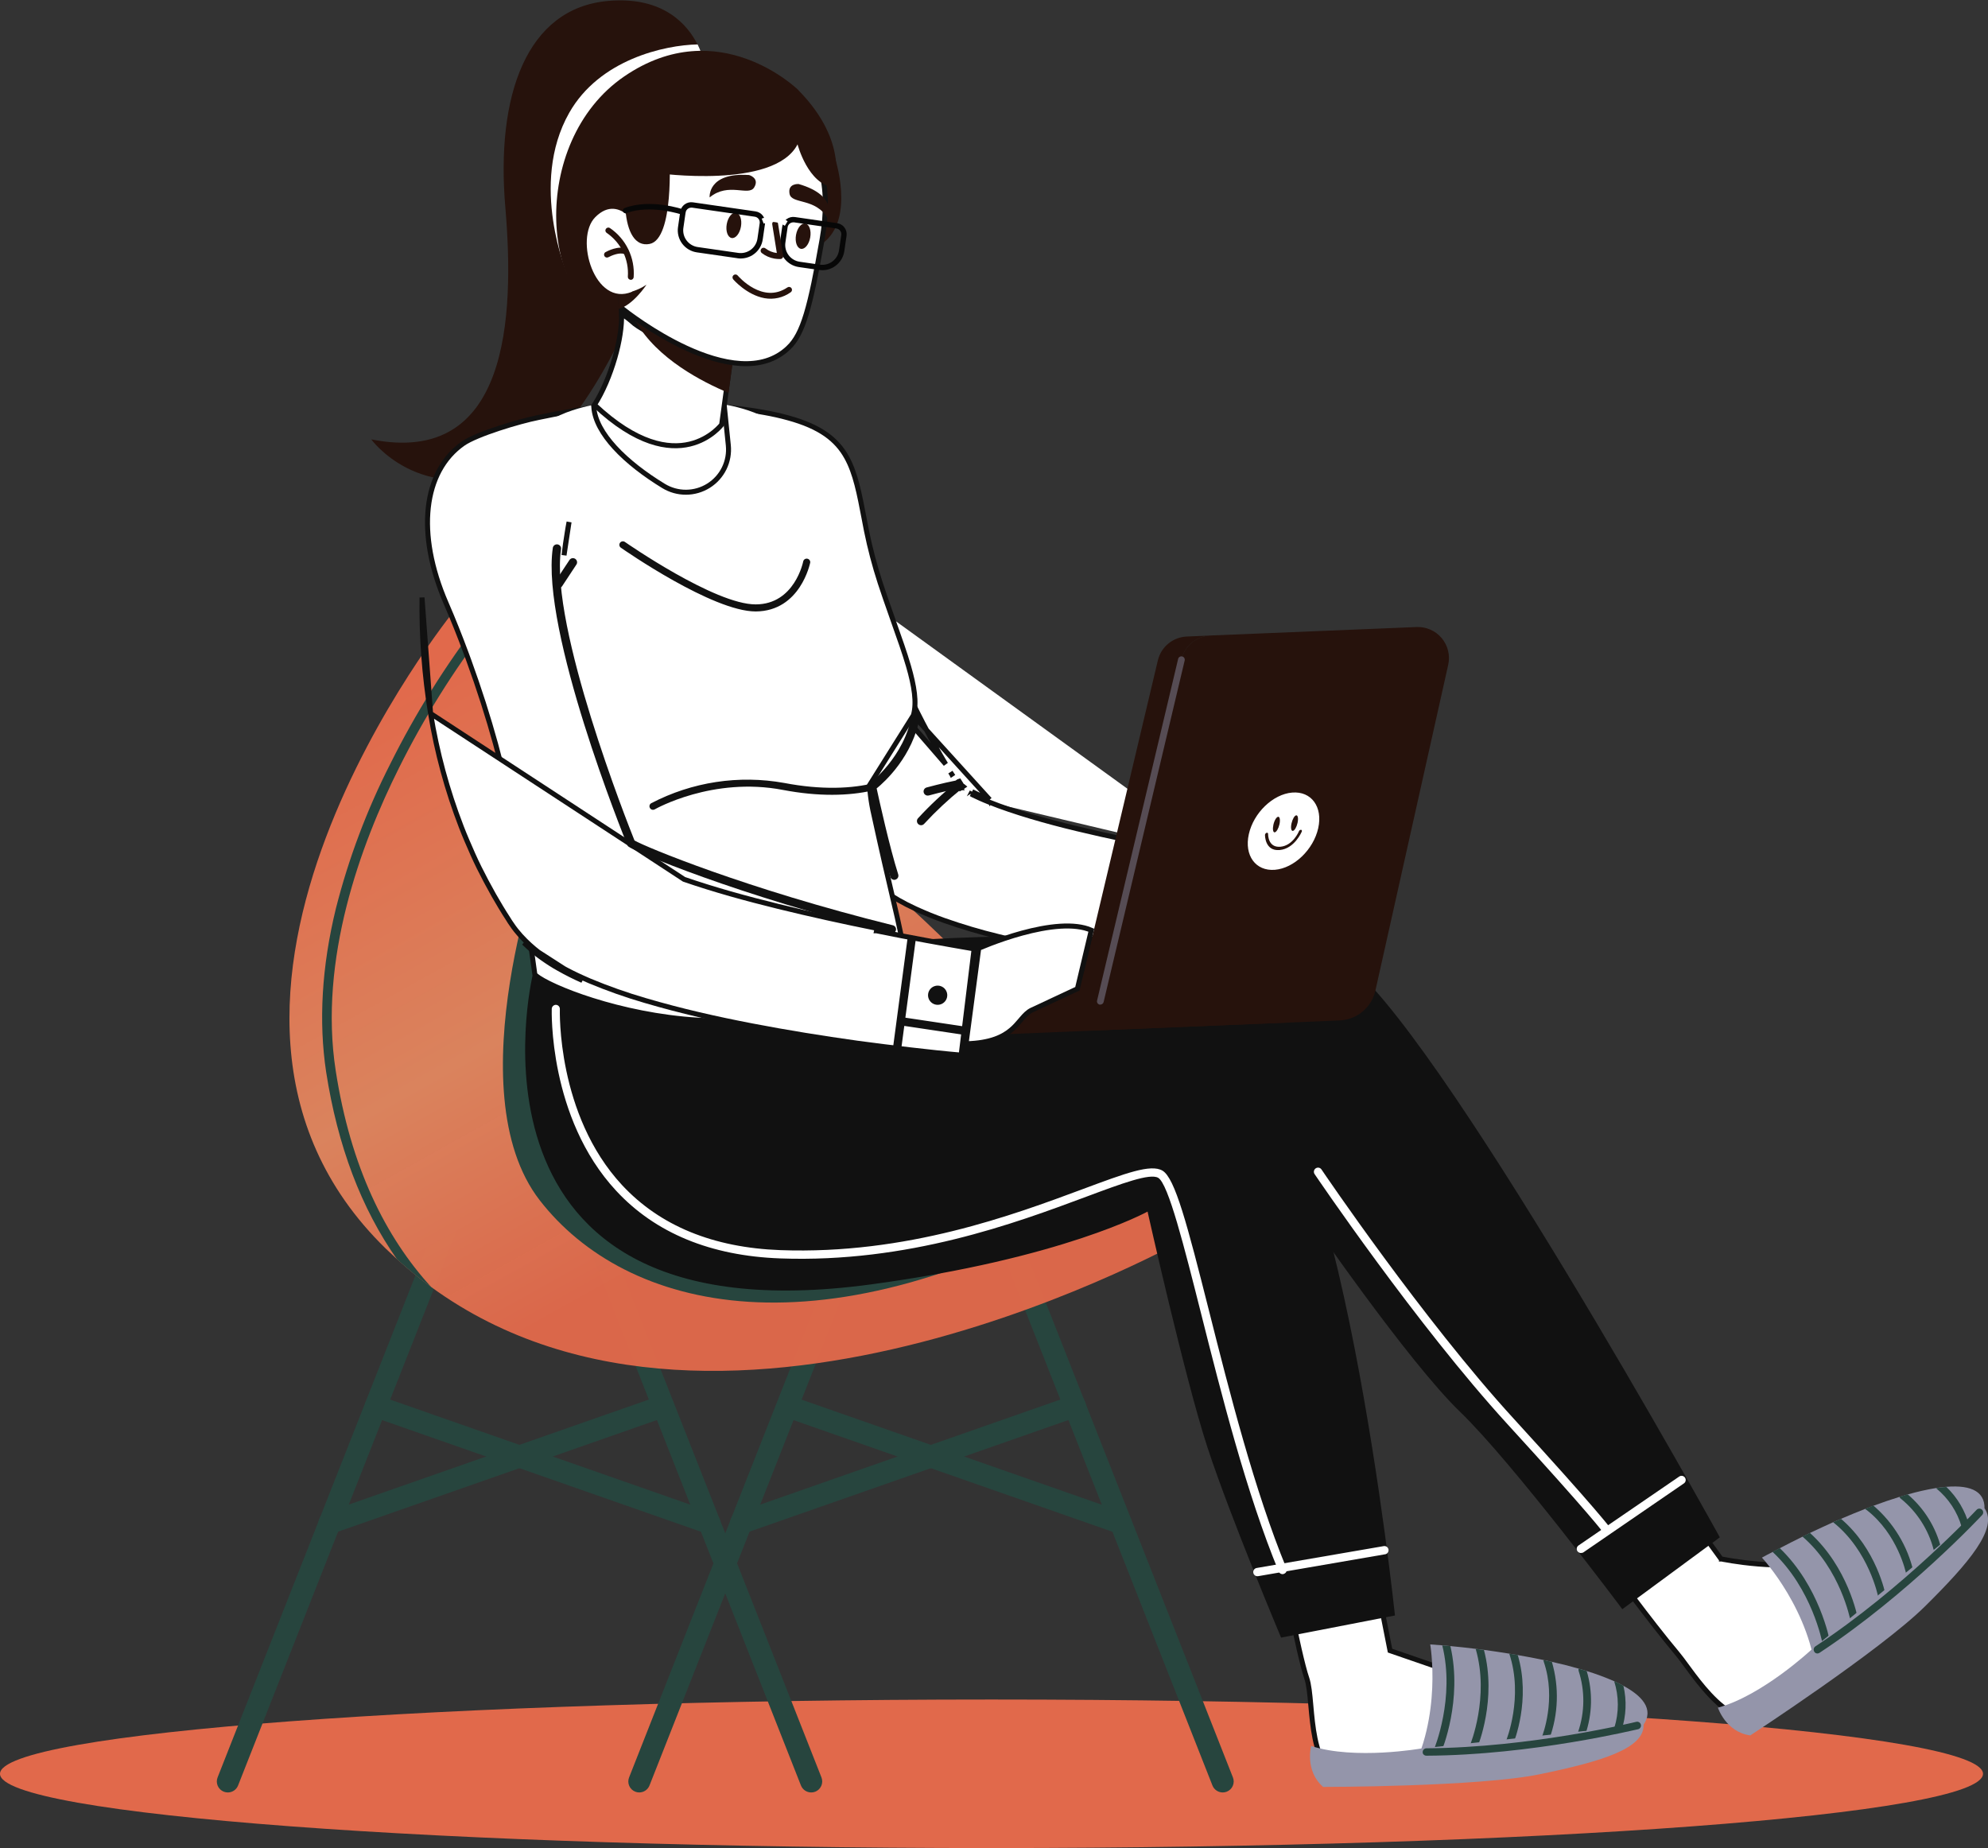 <svg width="398" height="370" viewBox="0 0 398 370" fill="none" xmlns="http://www.w3.org/2000/svg">
<rect x="0" y="0" width="398" height="370" fill="#333333" stroke="none"/>
<g clip-path="url(#clip0_219_1088)">
<path d="M397 355.128C397 363.34 308.128 369.992 198.5 369.992C88.871 369.992 0 363.34 0 355.128C0 346.917 88.871 340.256 198.5 340.256C308.128 340.256 397 346.917 397 355.128Z" fill="#E1694B"/>
<path d="M45.614 358.859C45.337 358.861 45.062 358.81 44.804 358.708C44.26 358.494 43.824 358.073 43.591 357.538C43.358 357.003 43.347 356.398 43.561 355.855L87.636 244.01C87.85 243.466 88.272 243.029 88.809 242.796C89.345 242.562 89.953 242.551 90.497 242.765C91.042 242.979 91.479 243.4 91.713 243.936C91.947 244.472 91.958 245.078 91.744 245.622L47.661 357.467C47.499 357.877 47.218 358.23 46.853 358.478C46.488 358.727 46.056 358.86 45.614 358.859Z" fill="#27453E"/>
<path d="M162.405 358.859C161.963 358.858 161.531 358.725 161.165 358.477C160.799 358.228 160.516 357.877 160.351 357.467L116.275 245.622C116.154 245.351 116.089 245.057 116.084 244.76C116.08 244.462 116.135 244.167 116.248 243.892C116.361 243.616 116.528 243.366 116.74 243.157C116.952 242.948 117.204 242.785 117.481 242.676C117.759 242.567 118.055 242.515 118.353 242.523C118.651 242.532 118.943 242.601 119.214 242.725C119.484 242.85 119.727 243.028 119.926 243.249C120.126 243.47 120.279 243.729 120.375 244.01L164.459 355.855C164.67 356.398 164.658 357.003 164.425 357.537C164.192 358.071 163.758 358.492 163.216 358.708C162.958 358.81 162.682 358.861 162.405 358.859Z" fill="#27453E"/>
<path d="M142.011 307.115C141.753 307.116 141.497 307.073 141.253 306.986L74.488 283.608C73.945 283.408 73.502 283.002 73.255 282.479C73.008 281.955 72.978 281.356 73.17 280.81C73.362 280.265 73.761 279.816 74.282 279.562C74.802 279.308 75.402 279.269 75.951 279.453L142.739 302.831C143.235 303.002 143.653 303.345 143.92 303.796C144.186 304.248 144.282 304.78 144.19 305.296C144.099 305.812 143.826 306.279 143.421 306.612C143.016 306.945 142.506 307.124 141.981 307.115H142.011Z" fill="#27453E"/>
<path d="M66.001 307.115C65.476 307.124 64.965 306.945 64.56 306.612C64.155 306.279 63.883 305.812 63.791 305.296C63.7 304.78 63.796 304.248 64.062 303.796C64.328 303.345 64.747 303.002 65.243 302.831L132.031 279.453C132.58 279.269 133.18 279.308 133.7 279.562C134.22 279.816 134.62 280.265 134.812 280.81C135.004 281.356 134.973 281.955 134.727 282.479C134.48 283.002 134.037 283.408 133.494 283.608L66.728 306.986C66.495 307.07 66.249 307.113 66.001 307.115Z" fill="#27453E"/>
<path d="M127.99 358.859C127.715 358.861 127.442 358.809 127.187 358.708C126.917 358.603 126.671 358.445 126.462 358.245C126.254 358.044 126.087 357.805 125.971 357.539C125.856 357.274 125.794 356.989 125.789 356.7C125.785 356.411 125.837 356.124 125.944 355.855L170.02 244.01C170.251 243.492 170.673 243.084 171.199 242.869C171.725 242.654 172.313 242.651 172.841 242.858C173.37 243.066 173.797 243.469 174.036 243.984C174.274 244.499 174.304 245.086 174.119 245.622L130.029 357.467C129.866 357.875 129.585 358.226 129.222 358.474C128.859 358.722 128.43 358.856 127.99 358.859Z" fill="#27453E"/>
<path d="M244.788 358.859C244.345 358.859 243.913 358.726 243.547 358.478C243.181 358.23 242.898 357.877 242.734 357.467L198.658 245.622C198.537 245.351 198.472 245.057 198.467 244.76C198.462 244.462 198.518 244.167 198.631 243.892C198.743 243.616 198.911 243.366 199.123 243.157C199.335 242.948 199.587 242.785 199.864 242.676C200.141 242.567 200.438 242.515 200.736 242.523C201.033 242.532 201.326 242.601 201.597 242.725C201.867 242.85 202.109 243.028 202.309 243.249C202.509 243.47 202.661 243.729 202.758 244.01L246.834 355.855C246.941 356.124 246.993 356.411 246.988 356.7C246.984 356.989 246.922 357.274 246.806 357.539C246.691 357.805 246.524 358.044 246.315 358.245C246.107 358.445 245.861 358.603 245.591 358.708C245.335 358.809 245.063 358.861 244.788 358.859Z" fill="#27453E"/>
<path d="M224.388 307.115C224.13 307.115 223.874 307.072 223.631 306.986L156.843 283.608C156.311 283.4 155.881 282.994 155.643 282.476C155.404 281.958 155.377 281.368 155.565 280.83C155.753 280.292 156.144 279.848 156.653 279.591C157.163 279.334 157.752 279.284 158.298 279.453L225.093 302.831C225.589 303.002 226.008 303.345 226.274 303.796C226.54 304.248 226.636 304.78 226.545 305.296C226.453 305.812 226.181 306.279 225.776 306.612C225.371 306.946 224.86 307.124 224.335 307.115H224.388Z" fill="#27453E"/>
<path d="M148.384 307.115C147.859 307.124 147.348 306.946 146.943 306.612C146.538 306.279 146.266 305.812 146.174 305.296C146.083 304.78 146.179 304.248 146.445 303.796C146.711 303.345 147.13 303.002 147.626 302.831L214.414 279.453C214.69 279.345 214.985 279.293 215.281 279.302C215.577 279.31 215.869 279.378 216.138 279.502C216.408 279.626 216.649 279.802 216.849 280.021C217.048 280.24 217.202 280.497 217.3 280.776C217.397 281.056 217.438 281.352 217.418 281.647C217.399 281.943 217.32 282.231 217.187 282.496C217.053 282.76 216.868 282.995 216.641 283.186C216.415 283.377 216.152 283.52 215.869 283.608L149.081 306.986C148.857 307.066 148.621 307.109 148.384 307.115Z" fill="#27453E"/>
<path d="M238.271 247.537C238.271 247.537 145.331 300.651 86.348 257.686C83.957 255.948 81.662 254.081 79.475 252.093C78.717 251.397 77.959 250.685 77.201 249.951C26.911 200.871 91.032 122.145 91.032 122.145C92.707 122.849 94.366 123.56 96.018 124.294L97.761 125.051C189.588 166.427 238.271 247.537 238.271 247.537Z" fill="url(#paint0_linear_219_1088)"/>
<path d="M79.86 153.773C72.191 169.122 63.771 192.084 67.204 214.32C70.19 233.687 77.185 247.673 86.347 257.701C83.955 255.964 81.661 254.096 79.474 252.108C72.32 241.926 67.593 229.429 65.294 214.615C63.779 204.557 64.4 193.545 67.25 181.867C69.8 171.836 73.457 162.12 78.155 152.895C83.178 142.819 89.157 133.247 96.01 124.31L97.752 125.066C97.719 125.193 97.66 125.312 97.578 125.415C90.773 134.277 84.84 143.774 79.86 153.773Z" fill="#27453E"/>
<path d="M108.924 169.545C108.924 169.545 90.978 218.301 108.06 240.309C125.141 262.318 164.609 272.777 221.796 239.446L108.924 169.545Z" fill="#27453E"/>
<path d="M140.752 11.867C140.078 22.576 136.357 37.857 130.901 52.395C123.565 71.816 113.061 89.912 102.429 94.021C83.839 101.143 74.328 87.967 74.328 87.967C101.792 93.446 103.065 63.695 101.163 41.437C99.261 19.178 105.384 1.665 121.693 0.189C132.954 -0.833 137.767 5.139 139.661 8.938C140.136 9.87 140.502 10.852 140.752 11.867Z" fill="#26120C"/>
<path d="M140.752 11.867C140.078 22.576 136.357 37.857 130.901 52.395L113.599 54.961C113.599 54.961 105.831 36.911 113.955 22.591C120.018 11.89 133.06 9.029 139.661 8.893C140.139 9.839 140.505 10.837 140.752 11.867Z" fill="white"/>
<path d="M139.687 95.68L139.74 96.121L139.845 96.87L140.072 98.332C140.072 98.333 140.072 98.333 140.072 98.333C140.223 99.282 140.381 100.222 140.546 101.14C140.643 101.614 140.738 102.085 140.831 102.553C141.106 103.924 141.376 105.268 141.68 106.611C142.491 110.188 143.4 113.738 144.408 117.26C146.47 124.251 148.91 131.126 151.717 137.853C153.129 141.209 154.656 144.514 156.251 147.791C156.452 148.188 156.65 148.584 156.848 148.979C157.47 150.219 158.087 151.449 158.744 152.665L158.744 152.666C158.936 153.021 159.12 153.371 159.302 153.718C159.542 154.173 159.779 154.625 160.03 155.082C160.03 155.083 160.031 155.084 160.031 155.084L161.37 157.472L161.372 157.476C161.807 158.269 162.272 159.048 162.742 159.836C162.905 160.109 163.063 160.379 163.219 160.647C163.525 161.173 163.826 161.688 164.144 162.184L164.147 162.19C164.38 162.564 164.611 162.939 164.841 163.312C165.576 164.503 166.304 165.684 167.077 166.828L167.08 166.833C167.181 166.985 167.281 167.138 167.381 167.289C167.78 167.895 168.175 168.494 168.59 169.095L168.591 169.096L170.152 171.366L170.153 171.368L170.535 171.929L170.54 171.936L170.732 172.209L170.733 172.21L171.101 172.736C171.102 172.737 171.102 172.737 171.103 172.738C171.443 173.214 171.782 173.666 172.083 173.987C172.23 174.144 172.381 174.316 172.527 174.481C172.549 174.506 172.571 174.531 172.593 174.556C172.762 174.747 172.923 174.928 173.075 175.084C174.217 176.246 175.461 177.303 176.794 178.241C178.817 179.656 180.964 180.885 183.21 181.911L183.212 181.912C185.242 182.851 187.13 183.603 189.005 184.272C192.584 185.536 196.224 186.617 199.913 187.511L199.916 187.512C207.043 189.278 214.014 190.547 220.955 191.62C227.893 192.693 234.803 193.532 241.701 194.243C245.153 194.581 248.606 194.891 252.059 195.173C253.784 195.314 255.514 195.445 257.249 195.566C257.25 195.566 257.251 195.566 257.252 195.566L259.852 195.732L259.856 195.732L262.035 195.856L263.884 174.504L261.956 174.249L261.951 174.249L259.496 173.9L259.495 173.9L254.562 173.196L254.559 173.196C251.262 172.706 247.976 172.189 244.699 171.643M139.687 95.68L198.144 160.093M139.687 95.68L167.493 92.567L167.54 92.895L167.54 92.897L167.691 93.942L167.691 93.942L167.693 93.949C167.814 94.71 167.936 95.402 168.073 96.145C168.332 97.627 168.628 99.139 168.948 100.649L168.948 100.649C169.594 103.686 170.339 106.723 171.167 109.758C172.8 115.819 174.759 121.788 177.034 127.639L177.035 127.643C178.196 130.56 179.389 133.458 180.674 136.328C181.958 139.197 183.326 142.005 184.769 144.781C184.948 145.142 185.142 145.496 185.329 145.838L185.329 145.838C185.518 146.184 185.7 146.517 185.866 146.85C186.07 147.263 186.314 147.699 186.548 148.118C186.703 148.395 186.854 148.664 186.986 148.913L186.986 148.913L186.991 148.924C187.062 149.051 187.134 149.178 187.205 149.306C187.891 150.534 188.588 151.78 189.335 152.996L139.687 95.68ZM244.699 171.643C238.146 170.568 231.622 169.378 225.196 168.06L225.195 168.06C221.984 167.393 218.803 166.672 215.67 165.922C212.532 165.171 209.431 164.351 206.451 163.463C203.472 162.575 200.569 161.609 197.958 160.557M244.699 171.643C244.699 171.643 244.699 171.643 244.699 171.643L244.781 171.15L244.7 171.643C244.7 171.643 244.699 171.643 244.699 171.643ZM197.958 160.557C197.958 160.557 197.957 160.557 197.957 160.556L198.144 160.093M197.958 160.557C197.959 160.557 197.96 160.558 197.96 160.558L198.144 160.093M197.958 160.557C196.739 160.077 195.544 159.535 194.379 158.935M198.144 160.093C196.937 159.618 195.756 159.082 194.604 158.488M194.379 158.935C194.381 158.935 194.382 158.936 194.384 158.937L194.604 158.488M194.379 158.935C194.378 158.934 194.377 158.933 194.375 158.933L194.604 158.488M194.379 158.935L194.604 158.488M192.365 157.728C192.375 157.735 192.385 157.742 192.395 157.749C192.396 157.75 192.397 157.751 192.398 157.751L192.838 157.449C192.834 157.446 192.829 157.443 192.825 157.44C192.821 157.438 192.818 157.435 192.815 157.433L192.71 157.512L192.365 157.728ZM192.365 157.728L192.286 157.777L192.248 157.717L192.242 157.707L192.162 157.579M192.365 157.728C192.344 157.713 192.323 157.698 192.303 157.683M192.21 156.71L192.024 156.417C191.882 156.456 191.742 156.563 191.682 156.737C191.676 156.754 191.671 156.771 191.667 156.788L191.785 156.974L192.21 156.71ZM192.21 156.71L192.319 156.885L192.32 156.887L192.391 157.001M192.21 156.71L191.787 156.977L191.97 157.271M192.08 157.518C192.107 157.538 192.135 157.559 192.162 157.579M192.08 157.518L192.303 157.683M192.08 157.518C192.065 157.501 192.05 157.485 192.035 157.469L192.035 157.468L192.024 157.457L192.015 157.445C192.014 157.445 192.014 157.445 192.014 157.445C191.984 157.408 191.951 157.373 191.915 157.341M192.08 157.518L192.391 157.001M192.162 157.579L192.097 157.474L192.096 157.473L192.072 157.434L192.067 157.427L192.057 157.41L192.052 157.402L192.041 157.385M192.162 157.579C192.204 157.611 192.247 157.642 192.289 157.673C192.292 157.675 192.295 157.677 192.298 157.679C192.299 157.68 192.301 157.681 192.303 157.683M192.303 157.683L192.248 157.716L192.249 157.716L192.041 157.385M192.303 157.683L192.667 157.455L192.303 157.683ZM192.53 157.23C192.531 157.229 192.532 157.229 192.532 157.228L192.52 157.209L192.53 157.23ZM192.53 157.23C192.524 157.237 192.517 157.244 192.51 157.251L192.53 157.23ZM192.391 157.001L192.344 157.063C192.313 157.03 192.281 156.998 192.248 156.967C192.119 156.856 192.135 156.894 192.229 156.987L191.97 157.271M192.391 157.001L191.976 157.281M191.97 157.271L191.912 157.334M191.97 157.271L191.976 157.281M191.912 157.334C191.899 157.326 191.891 157.32 191.889 157.319C191.886 157.317 191.894 157.322 191.915 157.341M191.912 157.334C191.913 157.334 191.914 157.334 191.914 157.335L191.915 157.335C191.917 157.336 191.92 157.338 191.925 157.341M191.912 157.334L191.91 157.336C191.912 157.338 191.914 157.339 191.915 157.341M191.915 157.341C191.917 157.342 191.919 157.344 191.921 157.346L191.925 157.341M191.925 157.341C191.943 157.351 191.981 157.37 192.031 157.383C192.034 157.383 192.037 157.384 192.041 157.385M191.925 157.341L191.976 157.281M191.976 157.281L192.23 156.987C192.257 157.015 192.292 157.046 192.331 157.08C192.352 157.097 192.374 157.113 192.395 157.129C192.395 157.129 192.395 157.129 192.395 157.129C192.403 157.135 192.411 157.141 192.419 157.147C192.412 157.14 192.406 157.133 192.399 157.126C192.382 157.105 192.364 157.084 192.345 157.064L192.395 157.007L191.976 157.281ZM191.976 157.281L192.041 157.385M190.54 155.007C190.541 155.008 190.542 155.01 190.543 155.012L190.959 154.734L190.537 155.002L190.54 155.007Z" fill="white" stroke="#111111"/>
<path d="M184.594 165.194C184.46 165.226 184.321 165.224 184.189 165.188C184.056 165.152 183.935 165.084 183.836 164.989C183.675 164.839 183.579 164.632 183.571 164.412C183.562 164.192 183.641 163.978 183.79 163.816C186.172 161.229 188.743 158.823 191.483 156.619C191.657 156.486 191.877 156.426 192.095 156.453C192.313 156.48 192.512 156.591 192.65 156.763C192.717 156.848 192.768 156.947 192.797 157.052C192.827 157.157 192.835 157.267 192.822 157.375C192.808 157.484 192.773 157.589 192.719 157.683C192.665 157.778 192.592 157.861 192.506 157.928C189.838 160.08 187.333 162.425 185.011 164.944C184.903 165.071 184.756 165.158 184.594 165.194Z" fill="#111111"/>
<path d="M185.919 159.26C185.705 159.31 185.48 159.274 185.293 159.158C185.106 159.042 184.973 158.857 184.922 158.643C184.872 158.43 184.909 158.205 185.025 158.018C185.141 157.831 185.326 157.698 185.54 157.648C185.54 157.648 188.723 156.778 191.413 156.256C191.524 156.223 191.641 156.214 191.756 156.229C191.871 156.244 191.982 156.283 192.081 156.343C192.18 156.403 192.265 156.483 192.332 156.578C192.398 156.673 192.444 156.781 192.466 156.895C192.488 157.008 192.486 157.125 192.461 157.238C192.435 157.351 192.386 157.458 192.317 157.551C192.248 157.644 192.16 157.721 192.059 157.778C191.959 157.836 191.847 157.871 191.731 157.883C189.102 158.397 186.01 159.237 185.98 159.253L185.919 159.26Z" fill="#111111"/>
<path d="M249.23 197.798C249.15 197.809 249.068 197.809 248.987 197.798C248.767 197.777 248.563 197.67 248.422 197.5C248.28 197.329 248.211 197.11 248.23 196.89L250.784 170.666C250.823 170.462 250.937 170.28 251.104 170.155C251.271 170.031 251.479 169.974 251.686 169.995C251.893 170.016 252.085 170.113 252.223 170.268C252.362 170.423 252.438 170.624 252.436 170.832L249.889 197.049C249.874 197.228 249.802 197.397 249.683 197.532C249.564 197.666 249.406 197.76 249.23 197.798Z" fill="#A64C1D"/>
<path d="M262.385 191.766C262.3 191.778 262.213 191.778 262.128 191.766L250.086 190.389C249.971 190.384 249.859 190.356 249.756 190.305C249.653 190.255 249.561 190.185 249.487 190.098C249.413 190.011 249.357 189.91 249.323 189.8C249.29 189.691 249.279 189.576 249.293 189.462C249.306 189.348 249.342 189.239 249.399 189.14C249.457 189.041 249.534 188.955 249.626 188.887C249.718 188.819 249.824 188.771 249.935 188.745C250.047 188.72 250.163 188.718 250.275 188.739L262.317 190.116C262.514 190.14 262.696 190.232 262.83 190.377C262.965 190.522 263.043 190.711 263.051 190.908C263.06 191.106 262.997 191.3 262.875 191.456C262.753 191.612 262.579 191.719 262.385 191.759V191.766Z" fill="#A64C1D"/>
<path d="M258.732 183.297C258.878 183.647 258.917 184.031 258.844 184.403C258.771 184.775 258.589 185.116 258.322 185.385C258.054 185.653 257.713 185.837 257.342 185.912C256.97 185.987 256.584 185.95 256.234 185.806C255.883 185.662 255.583 185.417 255.371 185.103C255.16 184.789 255.046 184.419 255.045 184.04C255.044 183.662 255.155 183.291 255.365 182.976C255.575 182.66 255.873 182.414 256.223 182.268C256.693 182.074 257.22 182.074 257.69 182.266C258.16 182.459 258.534 182.83 258.732 183.297Z" fill="#A64C1D"/>
<path d="M256.317 311.77L274.216 309.848L278.227 330.181L278.282 330.464L278.554 330.557L297.5 337.096L297.5 337.096C299.54 337.799 302.26 338.311 305.192 338.768C306.513 338.974 307.868 339.167 309.23 339.362C310.926 339.604 312.634 339.848 314.306 340.12C317.302 340.607 320.081 341.171 322.234 341.935C323.31 342.317 324.209 342.743 324.894 343.22C325.579 343.698 326.024 344.208 326.238 344.753C326.319 344.962 326.296 345.212 326.035 345.558C325.765 345.917 325.282 346.313 324.588 346.729C323.208 347.557 321.147 348.374 318.791 349.105C314.084 350.566 308.342 351.641 304.856 351.791C301.923 351.916 297.29 352.745 292.198 353.657C291.072 353.858 289.924 354.064 288.767 354.267C282.336 355.394 275.602 356.443 270.681 356.331C268.347 356.278 266.748 355.325 265.603 353.854C264.441 352.359 263.733 350.307 263.272 348.055C262.828 345.886 262.621 343.584 262.434 341.492C262.427 341.417 262.42 341.341 262.413 341.266C262.223 339.149 262.042 337.207 261.608 335.96C260.803 333.649 259.457 327.491 258.306 321.865C257.732 319.061 257.21 316.404 256.831 314.448C256.641 313.47 256.487 312.668 256.381 312.109C256.357 311.983 256.336 311.87 256.317 311.77Z" fill="white" stroke="#111111"/>
<path d="M286.332 329.222C286.332 329.222 288.833 343.602 282.035 355.862C282.035 355.862 321.2 354.477 328.551 345.94C331.257 342.792 329.498 339.939 324.997 337.502C324.428 337.191 323.815 336.889 323.155 336.586C321.379 335.81 319.559 335.136 317.706 334.565L316.039 334.066C314.364 333.581 312.576 333.135 310.696 332.711L309.007 332.34C307.339 331.984 305.611 331.659 303.846 331.356L302.156 331.069C300.488 330.801 298.798 330.549 297.086 330.312L295.434 330.107C293.751 329.895 292.054 329.714 290.356 329.555L288.742 329.404L286.332 329.222Z" fill="#9495AA"/>
<path d="M323.157 336.586C324.125 339.612 324.138 342.861 323.195 345.895C323.133 346.063 323.133 346.248 323.195 346.417C323.245 346.568 323.341 346.7 323.471 346.794C323.6 346.887 323.755 346.938 323.915 346.938C324.074 346.938 324.23 346.887 324.359 346.794C324.489 346.7 324.585 346.568 324.635 346.417C325.571 343.53 325.7 340.441 325.006 337.486C324.43 337.191 323.816 336.889 323.157 336.586Z" fill="#27453E"/>
<path d="M316.041 334.066C316.002 334.202 316.002 334.346 316.041 334.482C316.041 334.482 316.041 334.482 316.041 334.52C317.332 338.5 317.295 342.792 315.934 346.75C315.897 346.843 315.878 346.943 315.879 347.044C315.88 347.145 315.902 347.244 315.942 347.336C315.982 347.429 316.04 347.512 316.113 347.582C316.186 347.651 316.272 347.706 316.366 347.742C316.46 347.781 316.561 347.8 316.663 347.8C316.764 347.799 316.865 347.778 316.958 347.738C317.052 347.697 317.136 347.639 317.206 347.565C317.276 347.492 317.331 347.405 317.367 347.31C318.796 343.197 318.902 338.741 317.67 334.565L316.041 334.066Z" fill="#27453E"/>
<path d="M309.008 332.34C309.005 332.43 309.02 332.521 309.053 332.605V332.673C311.66 340.196 308.765 347.537 308.735 347.613C308.669 347.786 308.669 347.977 308.735 348.15C308.772 348.253 308.831 348.348 308.906 348.427C308.982 348.506 309.073 348.569 309.174 348.612C309.267 348.65 309.367 348.669 309.467 348.668C309.568 348.668 309.667 348.647 309.76 348.607C309.852 348.568 309.936 348.511 310.006 348.439C310.076 348.367 310.131 348.281 310.167 348.188C311.994 343.218 312.177 337.793 310.69 332.711L309.008 332.34Z" fill="#27453E"/>
<path d="M302.157 331.069C305.052 339.749 301.574 348.385 301.536 348.476C301.47 348.649 301.47 348.84 301.536 349.013C301.57 349.117 301.627 349.211 301.701 349.291C301.776 349.371 301.867 349.433 301.968 349.475C302.061 349.514 302.16 349.535 302.261 349.535C302.362 349.535 302.462 349.516 302.556 349.477C302.649 349.438 302.733 349.381 302.804 349.309C302.875 349.237 302.931 349.152 302.968 349.059C303.12 348.688 306.507 340.302 303.862 331.356L302.157 331.069Z" fill="#27453E"/>
<path d="M295.435 330.123C298.232 339.749 294.359 349.24 294.321 349.339C294.243 349.525 294.242 349.735 294.319 349.923C294.395 350.11 294.543 350.259 294.73 350.338C294.917 350.416 295.128 350.417 295.315 350.34C295.503 350.263 295.652 350.116 295.731 349.929C295.905 349.513 299.702 340.234 297.087 330.327L295.435 330.123Z" fill="#27453E"/>
<path d="M288.744 329.419C291.351 339.931 287.145 350.088 287.099 350.201C287.029 350.379 287.029 350.576 287.099 350.754C287.135 350.854 287.191 350.945 287.264 351.022C287.337 351.099 287.425 351.16 287.524 351.2C287.616 351.24 287.715 351.261 287.815 351.263C287.915 351.264 288.015 351.246 288.108 351.208C288.201 351.171 288.285 351.116 288.357 351.045C288.428 350.975 288.485 350.892 288.524 350.799C288.721 350.338 292.851 340.34 290.373 329.57L288.744 329.419Z" fill="#27453E"/>
<path d="M284.583 350.05C284.583 350.05 271.298 352.404 262.5 349.558C262.5 349.558 261.159 354.515 264.895 357.754C264.895 357.754 296.019 357.754 308.326 355.204C320.633 352.653 329.205 350.095 329.045 345.297L284.583 350.05Z" fill="#9495AA"/>
<path d="M284.833 350.988C284.886 351.145 284.988 351.28 285.125 351.373C285.262 351.466 285.426 351.512 285.591 351.503C306.81 351.397 327.734 346.205 327.939 346.205C328.038 346.182 328.131 346.14 328.213 346.08C328.295 346.02 328.364 345.945 328.416 345.858C328.469 345.771 328.503 345.675 328.517 345.575C328.531 345.474 328.525 345.372 328.5 345.274C328.476 345.176 328.432 345.084 328.372 345.003C328.312 344.922 328.237 344.854 328.15 344.802C328.063 344.751 327.967 344.717 327.867 344.703C327.767 344.689 327.665 344.696 327.567 344.722C327.363 344.767 306.59 349.891 285.583 350.02C285.382 350.02 285.19 350.099 285.047 350.241C284.905 350.383 284.825 350.576 284.825 350.776C284.817 350.847 284.819 350.919 284.833 350.988Z" fill="#27453E"/>
<path d="M336.165 300.569L344.426 311.935L344.539 312.09L344.727 312.13L344.831 311.641C344.727 312.13 344.727 312.13 344.727 312.13L344.727 312.13L344.729 312.13L344.737 312.132L344.764 312.138C344.788 312.143 344.823 312.15 344.869 312.159C344.962 312.178 345.097 312.204 345.273 312.237C345.624 312.303 346.135 312.395 346.776 312.497C348.06 312.701 349.869 312.949 351.976 313.121C356.18 313.465 361.607 313.515 366.407 312.307C368.5 311.783 371.059 310.726 373.765 309.508C374.985 308.958 376.226 308.381 377.475 307.799C379.027 307.076 380.59 306.348 382.137 305.664C384.913 304.436 387.549 303.391 389.77 302.856C390.879 302.589 391.865 302.455 392.699 302.481C393.535 302.508 394.186 302.694 394.664 303.034L394.665 303.035C394.847 303.164 394.965 303.385 394.936 303.817C394.907 304.263 394.72 304.858 394.367 305.585C393.665 307.031 392.387 308.84 390.816 310.738C387.675 314.532 383.456 318.569 380.62 320.596C378.227 322.307 374.789 325.543 371.012 329.099C370.189 329.873 369.35 330.663 368.502 331.455C363.734 335.912 358.671 340.471 354.494 343.071C352.51 344.306 350.595 344.43 348.766 343.876C346.914 343.316 345.127 342.052 343.463 340.47C341.804 338.893 340.298 337.03 339 335.313C338.524 334.684 338.072 334.068 337.651 333.493C336.937 332.521 336.31 331.667 335.801 331.064C333.017 327.745 329.708 323.451 327.092 319.983C325.785 318.249 324.651 316.724 323.845 315.632C323.442 315.086 323.121 314.648 322.9 314.347C322.868 314.303 322.838 314.261 322.81 314.223L336.165 300.569Z" fill="white" stroke="#111111"/>
<path d="M352.742 311.845C352.742 311.845 362.723 322.547 363.723 336.503C363.723 336.503 395.765 313.957 397.242 302.801C397.788 298.684 394.757 297.253 389.664 297.67C389.012 297.723 388.33 297.806 387.618 297.912C385.705 298.227 383.812 298.654 381.949 299.191L380.282 299.683C378.615 300.197 376.864 300.795 375.068 301.461L373.446 302.074C371.862 302.695 370.233 303.361 368.589 304.072L367.012 304.753C365.497 305.442 363.92 306.161 362.367 306.903L360.851 307.66C359.335 308.401 357.82 309.171 356.304 309.968L354.864 310.725C354.152 311.073 353.447 311.459 352.742 311.845Z" fill="#9495AA"/>
<path d="M387.602 297.95C390.071 299.952 391.863 302.666 392.732 305.722C392.771 305.897 392.87 306.053 393.012 306.161C393.1 306.23 393.202 306.278 393.311 306.303C393.42 306.328 393.533 306.329 393.642 306.305C393.741 306.284 393.835 306.244 393.918 306.187C394.002 306.129 394.073 306.056 394.127 305.97C394.181 305.885 394.218 305.789 394.235 305.69C394.252 305.59 394.248 305.488 394.225 305.389C393.437 302.463 391.865 299.807 389.678 297.707C388.996 297.723 388.314 297.806 387.602 297.95Z" fill="#27453E"/>
<path d="M380.268 299.683C380.316 299.816 380.403 299.932 380.518 300.016C383.776 302.648 386.097 306.261 387.134 310.316C387.169 310.497 387.268 310.658 387.414 310.77C387.501 310.838 387.601 310.886 387.709 310.911C387.816 310.936 387.928 310.937 388.035 310.914C388.134 310.895 388.229 310.857 388.313 310.801C388.396 310.745 388.468 310.673 388.524 310.589C388.58 310.506 388.618 310.411 388.637 310.313C388.656 310.214 388.655 310.112 388.634 310.014C387.586 305.784 385.235 301.991 381.912 299.168L380.268 299.683Z" fill="#27453E"/>
<path d="M373.432 302.074C373.479 302.153 373.541 302.222 373.614 302.279H373.667C379.972 307.153 381.563 314.887 381.586 314.963C381.619 315.146 381.719 315.311 381.866 315.425C381.989 315.526 382.14 315.586 382.298 315.596C382.456 315.607 382.614 315.568 382.749 315.484C382.883 315.4 382.988 315.277 383.049 315.13C383.11 314.984 383.123 314.822 383.086 314.668C381.892 309.51 379.077 304.869 375.053 301.423L373.432 302.074Z" fill="#27453E"/>
<path d="M366.996 304.761C374.173 310.452 375.992 319.58 376.007 319.671C376.04 319.854 376.14 320.018 376.287 320.132C376.374 320.198 376.473 320.245 376.579 320.271C376.684 320.297 376.794 320.301 376.901 320.284C377.001 320.267 377.096 320.23 377.181 320.175C377.266 320.121 377.339 320.05 377.396 319.966C377.454 319.883 377.493 319.789 377.514 319.69C377.534 319.592 377.535 319.49 377.515 319.391C377.439 318.997 375.681 310.127 368.572 304.08L366.996 304.761Z" fill="#27453E"/>
<path d="M360.852 307.629C368.468 314.169 370.415 324.227 370.438 324.333C370.472 324.516 370.571 324.68 370.719 324.794C370.804 324.862 370.903 324.911 371.009 324.937C371.115 324.963 371.225 324.966 371.332 324.946C371.432 324.929 371.527 324.892 371.612 324.837C371.697 324.783 371.771 324.712 371.828 324.628C371.885 324.545 371.925 324.451 371.945 324.353C371.966 324.254 371.966 324.152 371.946 324.053C371.863 323.614 369.961 313.767 362.352 306.903L360.852 307.629Z" fill="#27453E"/>
<path d="M354.863 310.695C362.798 318.074 364.836 328.859 364.859 328.995C364.893 329.182 364.996 329.349 365.147 329.464C365.232 329.53 365.33 329.576 365.435 329.601C365.539 329.626 365.648 329.628 365.753 329.608C365.852 329.591 365.947 329.554 366.031 329.5C366.116 329.446 366.188 329.376 366.246 329.293C366.303 329.211 366.343 329.118 366.364 329.02C366.385 328.922 366.386 328.821 366.367 328.722C366.284 328.23 364.268 317.605 356.303 309.938L354.863 310.695Z" fill="#27453E"/>
<path d="M362.684 330.244C362.684 330.244 352.832 339.469 343.928 341.884C343.928 341.884 345.512 346.773 350.415 347.439C350.415 347.439 376.469 330.425 385.396 321.593C394.324 312.761 400.076 305.919 397.317 301.991L362.684 330.244Z" fill="#9495AA"/>
<path d="M363.397 330.894C363.526 330.987 363.681 331.038 363.84 331.038C364 331.038 364.155 330.987 364.284 330.894C381.979 319.232 396.689 303.474 396.833 303.316C396.901 303.242 396.954 303.156 396.989 303.062C397.024 302.968 397.039 302.868 397.036 302.768C397.032 302.667 397.008 302.569 396.966 302.478C396.924 302.387 396.865 302.305 396.791 302.237C396.717 302.169 396.631 302.116 396.537 302.081C396.443 302.046 396.343 302.031 396.243 302.035C396.142 302.038 396.044 302.062 395.953 302.104C395.861 302.146 395.779 302.205 395.711 302.279C395.567 302.43 380.971 318.059 363.443 329.615C363.358 329.67 363.284 329.741 363.227 329.824C363.17 329.907 363.13 330 363.11 330.099C363.089 330.198 363.089 330.3 363.108 330.398C363.127 330.497 363.166 330.591 363.223 330.675C363.268 330.757 363.327 330.832 363.397 330.894Z" fill="#27453E"/>
<path d="M261.825 243.39C261.997 242.92 261.997 242.92 261.996 242.92L261.995 242.919L261.991 242.918L261.977 242.913L261.922 242.893C261.873 242.876 261.801 242.85 261.706 242.818C261.516 242.752 261.232 242.657 260.859 242.536C260.111 242.294 259 241.951 257.543 241.543C254.629 240.729 250.328 239.656 244.771 238.623C233.695 236.563 217.629 234.656 197.605 235.247C194.154 231.935 188.735 228.305 182.602 224.62C177.568 221.595 172.025 218.517 166.652 215.533C165.374 214.823 164.104 214.118 162.854 213.42C156.34 209.787 150.343 206.357 146.108 203.39C143.988 201.905 142.337 200.555 141.286 199.371C140.314 198.277 139.962 197.446 140.033 196.837C146.964 193.435 157.948 191.173 170.708 189.777C183.584 188.368 198.209 187.848 212.178 187.904C226.147 187.96 239.448 188.593 249.675 189.49C254.789 189.938 259.128 190.452 262.393 190.992C264.026 191.262 265.384 191.537 266.432 191.811C267.498 192.09 268.191 192.355 268.537 192.584C270.764 194.058 273.625 196.953 276.94 200.94C280.246 204.916 283.975 209.942 287.94 215.64C295.869 227.036 304.728 241.099 313.017 254.789C321.305 268.478 329.02 281.789 334.664 291.678C337.486 296.622 339.79 300.71 341.388 303.563C342.187 304.989 342.809 306.106 343.232 306.866C343.414 307.194 343.559 307.455 343.665 307.646L324.896 321.472C324.735 321.257 324.51 320.958 324.227 320.584C323.605 319.76 322.704 318.571 321.591 317.114C319.364 314.199 316.286 310.206 312.88 305.897C306.075 297.29 297.936 287.388 292.668 282.309C287.462 277.291 279.862 267.506 273.545 258.944C270.391 254.669 267.564 250.709 265.525 247.818C264.506 246.373 263.684 245.194 263.116 244.378C262.833 243.969 262.613 243.651 262.464 243.436L262.295 243.19L262.252 243.128L262.241 243.112L262.238 243.108L262.238 243.107C262.238 243.107 262.238 243.107 261.825 243.39ZM261.825 243.39L262.238 243.107L262.147 242.975L261.997 242.92L261.825 243.39Z" fill="#111111" stroke="#111111"/>
<path d="M316.654 310.907C316.494 310.937 316.328 310.92 316.177 310.858C316.027 310.796 315.897 310.692 315.805 310.558C315.743 310.469 315.7 310.367 315.678 310.261C315.655 310.154 315.654 310.044 315.675 309.937C315.695 309.831 315.737 309.729 315.797 309.638C315.857 309.547 315.934 309.469 316.025 309.408L336.228 295.581C336.41 295.475 336.626 295.442 336.831 295.488C337.036 295.534 337.216 295.656 337.335 295.83C337.454 296.003 337.503 296.215 337.472 296.423C337.441 296.631 337.333 296.819 337.168 296.951L316.964 310.816C316.866 310.863 316.761 310.893 316.654 310.907Z" fill="white"/>
<path d="M321.89 307.274C321.732 307.304 321.568 307.288 321.419 307.228C321.27 307.167 321.141 307.065 321.049 306.933C320.958 306.797 318.495 303.376 301.792 285.121C283.604 265.232 263.408 235.397 263.211 235.102C263.142 235.012 263.093 234.909 263.066 234.799C263.038 234.689 263.034 234.575 263.052 234.463C263.071 234.352 263.112 234.245 263.173 234.15C263.234 234.054 263.314 233.972 263.408 233.909C263.502 233.846 263.608 233.802 263.719 233.781C263.83 233.76 263.945 233.762 264.055 233.786C264.166 233.811 264.271 233.857 264.362 233.924C264.454 233.99 264.532 234.074 264.59 234.171C264.787 234.467 284.9 264.202 303.02 284.001C319.904 302.46 322.322 305.851 322.413 305.949C322.476 306.038 322.522 306.139 322.546 306.246C322.57 306.353 322.572 306.463 322.553 306.571C322.534 306.679 322.494 306.782 322.435 306.874C322.375 306.966 322.298 307.045 322.208 307.107C322.115 307.185 322.007 307.242 321.89 307.274Z" fill="white"/>
<path d="M278.695 322.769C278.706 322.865 278.715 322.952 278.724 323.029L256.778 327.291C256.751 327.227 256.721 327.155 256.687 327.075C256.63 326.938 256.564 326.779 256.489 326.599C256.201 325.91 255.785 324.91 255.272 323.666C254.245 321.179 252.829 317.72 251.272 313.828C248.155 306.042 244.478 296.54 242.217 289.643C239.958 282.751 236.964 270.962 234.53 260.879C233.315 255.841 232.24 251.235 231.47 247.888C231.085 246.215 230.776 244.857 230.563 243.917C230.456 243.447 230.374 243.081 230.318 242.833L230.255 242.552L230.239 242.48L230.235 242.462L230.234 242.457L230.234 242.456C230.234 242.456 230.233 242.456 229.746 242.565L230.233 242.456L230.088 241.804L229.503 242.127L229.503 242.127L229.503 242.127L229.501 242.128L229.493 242.133L229.458 242.152C229.427 242.169 229.378 242.195 229.313 242.229C229.182 242.297 228.984 242.399 228.717 242.532C228.184 242.796 227.376 243.181 226.285 243.66C224.104 244.618 220.79 245.951 216.275 247.447C207.245 250.439 193.409 254.08 174.213 256.661L174.213 256.661C152.982 259.519 138.218 257.085 128.002 251.885C117.797 246.692 112.077 238.712 108.979 230.362C105.876 222.001 105.404 213.27 105.714 206.614C105.868 203.289 106.218 200.488 106.528 198.521C106.683 197.537 106.828 196.763 106.934 196.235C106.957 196.123 106.978 196.022 106.996 195.933C111.028 196.992 120.728 199.251 129.576 201.281C134.201 202.343 138.597 203.342 141.837 204.076C143.457 204.443 144.788 204.744 145.714 204.953L146.784 205.194L147.065 205.257L147.136 205.273L147.154 205.278L147.159 205.279L147.16 205.279C147.16 205.279 147.161 205.279 147.27 204.791L147.161 205.279L147.239 205.297L147.318 205.289C193.528 200.818 226.975 203.129 247.454 210.837C249.873 211.747 252.224 214.126 254.478 217.718C256.724 221.296 258.83 226.009 260.79 231.473C264.709 242.401 268.015 256.263 270.681 269.903C273.347 283.539 275.37 296.935 276.726 306.923C277.405 311.917 277.917 316.058 278.259 318.95C278.43 320.397 278.558 321.531 278.644 322.303C278.663 322.477 278.68 322.632 278.695 322.769Z" fill="#111111" stroke="#111111"/>
<path d="M256.928 315.137C256.74 315.174 256.545 315.144 256.376 315.053C256.207 314.962 256.076 314.815 256.004 314.638C249.547 299.024 244.5 279.014 240.445 262.931C237.08 249.596 233.905 236.994 231.874 235.806C230.23 234.837 224.584 236.941 217.475 239.59C203.266 244.888 181.789 252.873 156.212 251.942C142.283 251.435 131.203 246.871 123.345 238.387C109.757 223.742 110.461 202.18 110.461 201.968C110.471 201.749 110.568 201.542 110.729 201.393C110.891 201.244 111.105 201.165 111.325 201.173C111.54 201.189 111.739 201.288 111.881 201.45C112.023 201.611 112.096 201.822 112.083 202.036C112.083 202.241 111.424 223.137 124.542 237.267C132.12 245.41 142.775 249.792 156.242 250.284C181.493 251.2 202.773 243.276 216.869 238.031C225.304 234.89 230.396 232.998 232.723 234.368C235.239 235.844 237.656 245.032 242.067 262.515C246.106 278.544 251.161 298.494 257.55 313.979C257.633 314.184 257.631 314.413 257.546 314.617C257.461 314.821 257.299 314.984 257.095 315.069L256.928 315.137Z" fill="white"/>
<path d="M277.33 311.171L251.874 315.561C251.656 315.596 251.433 315.545 251.253 315.417C251.073 315.29 250.951 315.097 250.912 314.88C250.892 314.772 250.894 314.661 250.918 314.554C250.942 314.447 250.987 314.346 251.051 314.256C251.114 314.167 251.195 314.091 251.288 314.033C251.381 313.975 251.485 313.936 251.594 313.919L277.049 309.537C277.261 309.509 277.475 309.564 277.647 309.689C277.819 309.815 277.937 310.001 277.976 310.211C278.015 310.42 277.972 310.636 277.856 310.815C277.74 310.994 277.56 311.121 277.352 311.171H277.33Z" fill="white"/>
<path d="M167.213 208.455L257.69 204.732C258.171 204.712 258.544 204.306 258.525 203.826L258.101 193.565C258.081 193.084 257.675 192.711 257.195 192.731L166.718 196.455C166.237 196.474 165.863 196.88 165.883 197.36L166.306 207.622C166.326 208.102 166.732 208.475 167.213 208.455Z" fill="#26120C"/>
<path d="M268.19 204.299C269.878 204.228 271.495 203.603 272.791 202.521C274.087 201.438 274.99 199.959 275.359 198.313L289.932 133.104C290.141 132.174 290.133 131.208 289.908 130.282C289.683 129.356 289.248 128.493 288.637 127.761C288.025 127.03 287.253 126.449 286.38 126.063C285.507 125.677 284.558 125.496 283.604 125.536L242.317 127.231C240.961 127.287 239.661 127.784 238.615 128.646C237.568 129.508 236.832 130.688 236.52 132.007L218.885 206.32L268.19 204.299Z" fill="#26120C"/>
<path d="M263.908 165.814C262.953 170.09 259.073 173.829 255.231 174.139C251.389 174.45 249.062 171.279 250.017 167.003C250.972 162.726 254.852 158.995 258.694 158.677C262.536 158.36 264.863 161.538 263.908 165.814Z" fill="white"/>
<path d="M256.148 165.042C255.951 165.898 255.526 166.609 255.193 166.639C254.859 166.67 254.746 166.003 254.935 165.126C255.125 164.248 255.557 163.551 255.89 163.521C256.224 163.491 256.337 164.187 256.148 165.042Z" fill="#26120C"/>
<path d="M259.771 164.747C259.581 165.602 259.157 166.321 258.823 166.352C258.49 166.382 258.369 165.708 258.566 164.838C258.763 163.968 259.179 163.264 259.513 163.234C259.846 163.203 259.96 163.869 259.771 164.747Z" fill="#26120C"/>
<path d="M256.179 170.181C253.193 170.446 253.254 167.154 253.254 167.154C253.262 167.061 253.296 166.971 253.352 166.896C253.409 166.821 253.485 166.764 253.572 166.73C253.608 166.715 253.646 166.71 253.684 166.715C253.722 166.719 253.758 166.734 253.789 166.757C253.82 166.78 253.844 166.81 253.859 166.846C253.874 166.881 253.88 166.919 253.875 166.957C253.875 167.078 253.838 169.735 256.331 169.523C258.824 169.311 260.006 166.533 260.052 166.42C260.081 166.333 260.137 166.259 260.212 166.207C260.288 166.155 260.377 166.129 260.469 166.132C260.628 166.132 260.688 166.329 260.613 166.511C260.597 166.533 259.173 169.924 256.179 170.181Z" fill="#26120C"/>
<path d="M236.529 132.014L219.038 205.714L214.324 205.911L231.807 132.203C232.123 130.88 232.865 129.697 233.92 128.836C234.974 127.975 236.282 127.483 237.643 127.435L242.364 127.239C241.002 127.286 239.693 127.78 238.639 128.642C237.585 129.505 236.843 130.69 236.529 132.014Z" fill="#26120C"/>
<path d="M220.289 201.128C220.441 201.127 220.589 201.075 220.708 200.981C220.828 200.886 220.912 200.754 220.948 200.606L237.181 132.203C237.212 132.033 237.177 131.858 237.083 131.713C236.988 131.568 236.842 131.464 236.673 131.424C236.505 131.385 236.327 131.411 236.178 131.498C236.028 131.585 235.918 131.727 235.87 131.893L219.637 200.318C219.615 200.404 219.611 200.494 219.625 200.581C219.639 200.669 219.67 200.753 219.716 200.828C219.763 200.904 219.824 200.969 219.896 201.02C219.969 201.072 220.05 201.109 220.137 201.128H220.289Z" fill="#564C54"/>
<path d="M182.866 143.193L182.883 143.128C183.563 140.654 183.038 137.339 181.873 133.33C181.112 130.712 180.098 127.859 179.015 124.81C178.443 123.2 177.852 121.536 177.269 119.824L177.268 119.821C177.115 119.362 176.959 118.9 176.802 118.437C176.605 117.855 176.408 117.27 176.214 116.687L176.213 116.684C175.099 113.254 174.181 109.764 173.463 106.23L173.462 106.226C173.31 105.446 173.166 104.69 173.027 103.957C172.043 98.792 171.276 94.766 169.507 91.574C167.522 87.991 164.245 85.428 157.755 83.65L157.753 83.65C156.3 83.246 154.679 82.879 152.89 82.563L152.886 82.563C150.855 82.188 148.588 81.88 146.065 81.594L120.324 81.368L120.313 81.369L120.171 81.39C120.046 81.408 119.862 81.435 119.623 81.47C119.147 81.541 118.455 81.647 117.594 81.785C115.874 82.061 113.482 82.465 110.798 82.978L110.798 82.978C109.809 83.167 108.797 83.37 107.778 83.589L107.77 83.591L107.77 83.591C105.886 83.964 102.797 84.79 99.828 85.77C96.838 86.756 94.049 87.872 92.712 88.808L92.712 88.808C84.758 94.373 83.224 106.74 89.322 120.788C90.728 124.021 92.065 127.389 93.317 130.763C93.493 131.22 93.66 131.677 93.82 132.125C98.01 143.616 101.158 155.168 102.339 162.885C104.818 178.752 104.826 178.799 107.081 195.104C107.221 195.261 107.49 195.486 107.921 195.77C108.42 196.099 109.091 196.478 109.918 196.89C111.572 197.713 113.825 198.656 116.53 199.59C121.939 201.456 129.126 203.274 136.889 204.02C152.376 205.509 170.009 202.728 180.521 187.774C179.888 184.718 179.362 182.481 178.653 179.464C177.791 175.799 176.66 170.985 174.738 162.159L174.737 162.154C174.476 160.888 174.284 159.609 174.161 158.323C174.155 158.276 174.147 158.221 174.138 158.16C174.11 157.973 174.075 157.733 174.075 157.512V157.512V157.511V157.511V157.511V157.511V157.511V157.51V157.51V157.51V157.51V157.509V157.509V157.509V157.509V157.508V157.508V157.508V157.508V157.508V157.507V157.507V157.507V157.507V157.506V157.506V157.506V157.506V157.506V157.505V157.505V157.505V157.505V157.504V157.504V157.504V157.504V157.503V157.503V157.503V157.503V157.503V157.502V157.502V157.502V157.502V157.501V157.501V157.501V157.501V157.5V157.5V157.5V157.5V157.499V157.499V157.499V157.499V157.499V157.498V157.498V157.498V157.498V157.497V157.497V157.497V157.497V157.496V157.496V157.496V157.496V157.495V157.495V157.495V157.495V157.494V157.494V157.494V157.494V157.494V157.493V157.493V157.493V157.493V157.492V157.492V157.492V157.492V157.491V157.491V157.491V157.491V157.49V157.49V157.49V157.49V157.489V157.489V157.489V157.489V157.488V157.488V157.488V157.488V157.488V157.487V157.487V157.487V157.487V157.486V157.486V157.486V157.486V157.485V157.485V157.485V157.485V157.484V157.484V157.484V157.484V157.483V157.483V157.483V157.483V157.482V157.482V157.482V157.482V157.481V157.481V157.481V157.481V157.481V157.48V157.48V157.48V157.48V157.479V157.479V157.479V157.479V157.478V157.478V157.478V157.478V157.477V157.477V157.477V157.477V157.476V157.476V157.476V157.476V157.475V157.475V157.475V157.475V157.475V157.474V157.474V157.474V157.474V157.473V157.473V157.473V157.473V157.472V157.472V157.472V157.472V157.471V157.471V157.471V157.471V157.47V157.47V157.47V157.47V157.47V157.469V157.469V157.469V157.469V157.468V157.468V157.468V157.468V157.467V157.467V157.467V157.467V157.466V157.466V157.466V157.466V157.466V157.465V157.465V157.465V157.465V157.464V157.464V157.464V157.464V157.464V157.463V157.463V157.463V157.463V157.462V157.462V157.462V157.462V157.461V157.461V157.461V157.461V157.461V157.46V157.46V157.46V157.46V157.459V157.459V157.459V157.459V157.459V157.458V157.458V157.458V157.458V157.457V157.457V157.457V157.457V157.457V157.456V157.456V157.456V157.456V157.455V157.455V157.455V157.455V157.455V157.454V157.454V157.454V157.454V157.454V157.453V157.453V157.453V157.453V157.452V157.452V157.452V157.452V157.452V157.451V157.451V157.451V157.451V157.451V157.45V157.45V157.45V157.45V157.45V157.449V157.449V157.449V157.449V157.449V157.448V157.448V157.448V157.448V157.448V157.447V157.447V157.447V157.447V157.447V157.446V157.446V157.446V157.446V157.446V157.445V157.445V157.445V157.445V157.445V157.444V157.444V157.444V157.444V157.444V157.443V157.443V157.443V157.443V157.443V157.443V157.442V157.442V157.442V157.442V157.442V157.441V157.441V157.441V157.441V157.441V157.441V157.44V157.44V157.44V157.44V157.44V157.439V157.439V157.439V157.439V157.439V157.439V157.438V157.438V157.438V157.438V157.438V157.438V157.437V157.437V157.437V157.437V157.437V157.437V157.436V157.436V157.436V157.436V157.436V157.436V157.435V157.435V157.435V157.435V157.435V157.435V157.434V157.434V157.434V157.434V157.434V157.434V157.434V157.433V157.433V157.433V157.433V157.433V157.433V157.433V157.432V157.432V157.432V157.432V157.432V157.432V157.432V157.431V157.431V157.431V157.431V157.431V157.431V157.431V157.43V157.43V157.43V157.43V157.43V157.43V157.43V157.43V157.429V157.429V157.429V157.429V157.429V157.429V157.429V157.429V157.428V157.428V157.428V157.428V157.428V157.428V157.428V157.428V157.427V157.427V157.427V157.427V157.427V157.427V157.427V157.427V157.427V157.426V157.426V157.426V157.426V157.426V157.426V157.426V157.426V157.426V157.426V157.425V157.425V157.425V157.425V157.425V157.425V157.425V157.425V157.425V157.425V157.425V157.424V157.424V157.424V157.424V157.424V157.424V157.424V157.424V157.424V157.424V157.424V157.424V157.424V157.423V157.423V157.423V157.423V157.423V157.423V157.423V157.423V157.423V157.423V157.423V157.423V157.423V157.423V157.422V157.422V157.422V157.422V157.422V157.422V157.422V157.422V157.422V157.422V157.422V157.421V157.421V157.421V157.421V157.421V157.421V157.421V157.204L182.866 143.193ZM182.866 143.193V143.237V143.193Z" fill="white" stroke="#111111"/>
<path d="M118.859 81.064C118.859 81.064 105.422 83.214 105.49 90.903C105.559 98.593 132.977 97.972 132.977 97.972C132.977 97.972 120.261 89.556 118.859 81.064Z" fill="white"/>
<path d="M145.482 81.064C145.482 81.064 158.926 83.214 158.85 90.903C158.774 98.593 139.904 98.706 139.904 98.706C139.904 98.706 144.08 89.556 145.482 81.064Z" fill="white"/>
<path d="M132.837 97.288L132.837 97.288C129.137 95.032 125.645 92.374 123.075 89.563C120.645 86.906 119.088 84.168 118.882 81.544L144.927 80.5L145.811 89.152C145.971 90.734 145.685 92.33 144.986 93.759C144.287 95.188 143.201 96.393 141.852 97.24C140.504 98.085 138.945 98.538 137.352 98.547C135.759 98.555 134.195 98.12 132.837 97.288Z" fill="white" stroke="#111111"/>
<path d="M174.575 157.421C174.575 157.421 174.575 157.474 174.575 157.512C174.575 157.769 174.628 158.019 174.659 158.269C169.945 159.351 163.882 159.51 156.743 158.148C142.67 155.446 131.189 161.97 131.083 162.038C130.973 162.101 130.847 162.133 130.719 162.129C130.596 162.13 130.475 162.098 130.37 162.035C130.264 161.972 130.178 161.881 130.121 161.773C130.073 161.694 130.042 161.606 130.029 161.514C130.015 161.423 130.021 161.329 130.044 161.24C130.067 161.15 130.108 161.066 130.164 160.993C130.22 160.919 130.29 160.858 130.371 160.812C138.555 156.541 147.93 155.113 157.016 156.755C164.428 158.17 170.597 157.921 175.204 156.717C174.818 157.179 174.575 157.421 174.575 157.421Z" fill="#111111"/>
<path d="M151.295 122.418C142.678 122.418 125.066 110.187 124.316 109.665C124.236 109.613 124.168 109.546 124.116 109.468C124.063 109.389 124.027 109.301 124.009 109.208C123.991 109.115 123.992 109.02 124.012 108.927C124.032 108.835 124.07 108.748 124.125 108.67C124.179 108.593 124.249 108.527 124.329 108.478C124.409 108.428 124.499 108.394 124.592 108.38C124.686 108.365 124.782 108.37 124.873 108.393C124.965 108.416 125.051 108.457 125.127 108.515C125.309 108.636 143.118 121.033 151.287 121.002C159.1 121.002 160.798 112.45 160.813 112.359C160.861 112.188 160.972 112.041 161.124 111.947C161.276 111.853 161.457 111.82 161.632 111.853C161.807 111.886 161.963 111.984 162.07 112.127C162.177 112.27 162.226 112.447 162.208 112.624C162.185 112.723 160.26 122.365 151.295 122.418Z" fill="#111111"/>
<path d="M179.198 176.137C178.997 176.175 178.789 176.138 178.613 176.034C178.438 175.929 178.306 175.764 178.243 175.57C176.22 169.167 173.802 157.799 173.772 157.686C173.741 157.529 173.755 157.367 173.813 157.219C173.87 157.07 173.969 156.941 174.098 156.846C174.166 156.793 181.047 151.624 182.548 143.117C182.559 143.003 182.593 142.892 182.649 142.791C182.705 142.691 182.781 142.603 182.873 142.534C182.964 142.464 183.069 142.414 183.181 142.387C183.293 142.36 183.409 142.356 183.522 142.376C183.635 142.396 183.743 142.439 183.839 142.503C183.935 142.566 184.016 142.649 184.079 142.746C184.141 142.842 184.182 142.951 184.201 143.064C184.219 143.177 184.213 143.293 184.185 143.405C182.775 151.404 177.137 156.52 175.507 157.845C176 160.115 178.069 169.515 179.827 175.07C179.891 175.278 179.871 175.503 179.77 175.696C179.669 175.888 179.496 176.034 179.289 176.1L179.198 176.137Z" fill="#111111"/>
<path d="M167.095 31.401C167.095 31.401 171.354 43.904 164.64 48.748L164.049 31.583L167.095 31.401Z" fill="#26120C"/>
<path d="M159.835 18.035C159.835 18.035 143.92 2.346 124.974 15.296C105.718 28.472 107.87 62.121 125.156 66.208C125.141 66.208 153.916 41.179 159.835 18.035Z" fill="#26120C"/>
<path d="M123.092 71.643C124.001 68.495 124.536 65.297 124.428 62.781C125.324 63.386 126.178 64.051 126.984 64.772L126.998 64.784L127.013 64.796C127.488 65.159 127.986 65.49 128.504 65.787C132.961 68.665 139.769 72.4 146.085 73.187L144.475 85.011C144.469 85.018 144.463 85.025 144.457 85.032C144.391 85.113 144.29 85.232 144.155 85.379C143.884 85.674 143.475 86.081 142.93 86.521C141.841 87.402 140.215 88.407 138.069 88.914C133.861 89.907 127.481 89.018 119.008 81.051C120.638 78.533 122.098 75.085 123.092 71.643Z" fill="white" stroke="#111111"/>
<path d="M146.649 72.747L145.845 78.65C140.685 76.508 131.553 71.838 127.316 64.399C127.764 64.709 128.249 65.027 128.764 65.36C133.334 68.312 140.313 72.118 146.649 72.747Z" fill="#26120C"/>
<path d="M157.86 69.615L157.86 69.616C155.207 72.157 151.864 72.992 148.275 72.779C144.675 72.565 140.858 71.296 137.33 69.663C130.83 66.654 125.421 62.459 124.352 61.609C124.32 60.677 124.3 59.751 124.293 58.825C124.24 51.117 125.347 43.444 127.576 36.064L127.588 36.022L127.593 35.979C128.028 32.373 129.606 29 132.098 26.354C134.589 23.709 137.863 21.929 141.44 21.275C147.922 20.142 153.107 23.056 156.875 25.173C157.539 25.546 158.159 25.895 158.734 26.192L158.735 26.192C161.403 27.564 163.344 30.251 164.381 33.997C165.418 37.744 165.537 42.517 164.58 47.972C163.389 54.73 162.447 59.445 161.422 62.835C160.398 66.222 159.309 68.23 157.86 69.615Z" fill="white" stroke="#111111"/>
<path d="M149.968 35.041C149.968 35.041 152.12 35.647 150.991 37.516C149.862 39.386 145.876 36.389 142.071 39.522C142.071 39.522 141.594 34.481 149.968 35.041Z" fill="#26120C"/>
<path d="M159.889 36.843C159.889 36.843 157.66 36.669 158.07 38.81C158.479 40.952 163.261 39.522 165.747 43.768C165.747 43.73 167.922 39.166 159.889 36.843Z" fill="#26120C"/>
<path d="M129.439 56.989C129.34 57.133 126.741 61.069 123.861 61.856C123.823 60.842 123.801 59.835 123.793 58.828C125.809 58.75 127.764 58.113 129.439 56.989Z" fill="#26120C"/>
<path d="M128.606 46.81C128.606 46.81 124.339 38.288 119.178 43.472C114.927 47.733 119.064 61.561 126.537 58.405L128.606 46.81Z" fill="white"/>
<path d="M126.172 56.005C126.031 55.98 125.904 55.903 125.816 55.79C125.728 55.677 125.685 55.535 125.695 55.392C125.815 53.692 125.489 51.99 124.748 50.454C124.008 48.919 122.879 47.602 121.473 46.636C121.408 46.596 121.351 46.543 121.307 46.481C121.262 46.418 121.23 46.348 121.213 46.273C121.196 46.198 121.195 46.121 121.208 46.045C121.221 45.97 121.25 45.898 121.292 45.834C121.332 45.769 121.385 45.712 121.447 45.667C121.509 45.623 121.579 45.59 121.654 45.573C121.729 45.555 121.806 45.553 121.882 45.565C121.957 45.577 122.03 45.604 122.095 45.645C123.682 46.724 124.958 48.202 125.794 49.928C126.631 51.655 126.999 53.57 126.862 55.483C126.857 55.561 126.837 55.636 126.802 55.706C126.768 55.775 126.72 55.837 126.662 55.888C126.603 55.938 126.535 55.977 126.461 56.001C126.388 56.025 126.31 56.034 126.233 56.028L126.172 56.005Z" fill="#26120C"/>
<path d="M121.412 51.555C121.294 51.534 121.185 51.477 121.1 51.392C121.016 51.306 120.96 51.197 120.94 51.078C120.92 50.96 120.937 50.838 120.989 50.73C121.041 50.621 121.125 50.532 121.23 50.473C121.496 50.322 123.852 49.065 125.505 49.815C125.646 49.879 125.757 49.997 125.811 50.142C125.866 50.288 125.861 50.449 125.796 50.59C125.732 50.732 125.614 50.842 125.468 50.897C125.323 50.951 125.161 50.946 125.02 50.882C124.072 50.45 122.375 51.177 121.799 51.495C121.681 51.559 121.544 51.581 121.412 51.555Z" fill="#26120C"/>
<path d="M148.338 45.38C148.088 46.78 147.247 47.801 146.466 47.65C145.685 47.499 145.246 46.265 145.496 44.865C145.746 43.465 146.587 42.443 147.368 42.594C148.148 42.746 148.588 43.98 148.338 45.38Z" fill="#26120C"/>
<path d="M162.207 47.544C161.957 48.944 161.116 49.966 160.335 49.815C159.555 49.663 159.115 48.422 159.365 47.022C159.615 45.622 160.456 44.6 161.237 44.751C162.018 44.903 162.457 46.144 162.207 47.544Z" fill="#26120C"/>
<path d="M153.067 59.699C149.505 59.063 146.822 55.983 146.785 55.915C146.734 55.856 146.696 55.788 146.673 55.715C146.649 55.642 146.64 55.565 146.647 55.488C146.653 55.411 146.674 55.337 146.71 55.268C146.745 55.2 146.794 55.139 146.853 55.09C146.911 55.039 146.978 55.001 147.051 54.977C147.124 54.952 147.202 54.943 147.278 54.948C147.355 54.954 147.43 54.975 147.499 55.009C147.568 55.044 147.629 55.092 147.679 55.15C147.883 55.4 152.696 60.91 157.644 57.542C157.773 57.455 157.931 57.422 158.084 57.451C158.237 57.48 158.372 57.569 158.459 57.697C158.546 57.826 158.579 57.983 158.55 58.136C158.521 58.289 158.432 58.423 158.304 58.511C157.555 59.049 156.706 59.432 155.806 59.636C154.907 59.84 153.975 59.861 153.067 59.699Z" fill="#26120C"/>
<path d="M134.017 31.295C134.017 31.295 135.002 47.855 130.061 48.838C124.225 50.004 123.778 36.911 127.696 26.519L134.017 31.295Z" fill="#26120C"/>
<path d="M131.545 34.655C131.545 34.655 155 37.978 159.669 28.903C159.669 28.903 161.783 36.979 166.936 37.493C166.936 37.493 170.256 28.616 159.813 18.035C159.813 18.035 134.804 11.224 128.741 21.744C122.679 32.264 131.545 34.655 131.545 34.655Z" fill="#26120C"/>
<path d="M147.657 51.699L139.525 50.526C138.944 50.444 138.384 50.249 137.879 49.951C137.374 49.653 136.932 49.258 136.58 48.788C136.228 48.319 135.972 47.785 135.827 47.217C135.682 46.649 135.651 46.058 135.736 45.478L136.183 42.39C136.225 42.101 136.323 41.823 136.473 41.572C136.622 41.32 136.82 41.101 137.054 40.926C137.288 40.751 137.555 40.624 137.838 40.552C138.122 40.48 138.417 40.464 138.707 40.506L151.264 42.322C151.847 42.406 152.374 42.718 152.727 43.189C153.081 43.66 153.233 44.252 153.151 44.835L152.704 47.923C152.621 48.503 152.425 49.061 152.126 49.565C151.827 50.069 151.432 50.51 150.962 50.861C150.493 51.213 149.958 51.468 149.39 51.613C148.821 51.758 148.23 51.79 147.649 51.707L147.657 51.699ZM137.259 42.541L136.812 45.629C136.684 46.517 136.914 47.418 137.451 48.136C137.988 48.854 138.789 49.33 139.677 49.459L147.808 50.632C148.697 50.76 149.599 50.53 150.318 49.994C151.037 49.457 151.514 48.658 151.643 47.771L152.09 44.683C152.111 44.535 152.103 44.383 152.066 44.238C152.029 44.093 151.964 43.956 151.874 43.836C151.783 43.715 151.671 43.614 151.541 43.538C151.412 43.461 151.269 43.41 151.12 43.389L138.555 41.573H138.396C138.122 41.573 137.857 41.67 137.649 41.848C137.441 42.026 137.302 42.271 137.259 42.541Z" fill="#070707"/>
<path d="M163.987 54.053L159.948 53.47C159.367 53.388 158.808 53.191 158.303 52.893C157.798 52.594 157.357 52.2 157.005 51.731C156.653 51.262 156.398 50.728 156.252 50.161C156.107 49.593 156.075 49.002 156.159 48.422L156.606 45.334C156.648 45.045 156.746 44.767 156.896 44.516C157.045 44.264 157.243 44.045 157.477 43.87C157.711 43.695 157.978 43.568 158.261 43.496C158.545 43.424 158.84 43.408 159.129 43.45L167.595 44.676C167.884 44.718 168.163 44.816 168.414 44.965C168.666 45.114 168.885 45.312 169.061 45.546C169.236 45.78 169.363 46.046 169.435 46.329C169.508 46.612 169.523 46.907 169.482 47.196L169.034 50.276C168.951 50.857 168.753 51.415 168.453 51.919C168.152 52.423 167.755 52.863 167.284 53.213C166.517 53.79 165.583 54.1 164.624 54.098C164.411 54.098 164.198 54.083 163.987 54.053ZM157.682 45.486L157.235 48.574C157.107 49.461 157.337 50.362 157.874 51.08C158.411 51.798 159.211 52.274 160.1 52.403L164.139 52.986C165.027 53.114 165.93 52.884 166.649 52.347C167.368 51.811 167.844 51.012 167.973 50.125L168.421 47.037C168.462 46.737 168.383 46.433 168.202 46.191C168.02 45.949 167.75 45.788 167.451 45.743L158.978 44.517H158.826C158.551 44.514 158.283 44.61 158.073 44.788C157.863 44.966 157.724 45.214 157.682 45.486Z" fill="#070707"/>
<path d="M155.038 51.775C154.109 51.614 153.234 51.227 152.491 50.647C152.431 50.597 152.381 50.536 152.345 50.468C152.308 50.399 152.285 50.323 152.278 50.245C152.271 50.168 152.279 50.09 152.302 50.015C152.325 49.94 152.362 49.871 152.412 49.811C152.461 49.751 152.523 49.701 152.592 49.664C152.661 49.628 152.736 49.605 152.814 49.598C152.892 49.591 152.97 49.599 153.045 49.621C153.119 49.644 153.189 49.682 153.249 49.731C153.91 50.238 154.695 50.557 155.523 50.655L154.598 44.88C154.58 44.731 154.621 44.58 154.712 44.46C154.803 44.34 154.938 44.26 155.087 44.236C155.236 44.213 155.388 44.248 155.512 44.334C155.635 44.42 155.721 44.551 155.75 44.699L156.796 51.185C156.81 51.264 156.807 51.347 156.786 51.425C156.765 51.504 156.727 51.577 156.675 51.639C156.625 51.701 156.563 51.753 156.493 51.791C156.422 51.829 156.345 51.852 156.265 51.858C155.854 51.874 155.443 51.846 155.038 51.775Z" fill="#26120C"/>
<path d="M157.13 45.206L157.683 44.282C156.924 43.783 156.055 43.476 155.151 43.386C154.247 43.297 153.335 43.428 152.492 43.768L152.894 44.767C153.582 44.489 154.328 44.384 155.067 44.46C155.805 44.537 156.514 44.793 157.13 45.206Z" fill="white"/>
<path d="M136.721 43.003C136.847 43.002 136.97 42.957 137.066 42.875C137.162 42.792 137.227 42.679 137.248 42.554C137.268 42.429 137.244 42.301 137.18 42.192C137.115 42.083 137.014 42.001 136.895 41.959C136.622 41.86 130.173 39.688 125.042 41.656C124.976 41.681 124.915 41.718 124.864 41.767C124.812 41.815 124.771 41.873 124.741 41.937C124.712 42.002 124.696 42.071 124.694 42.142C124.691 42.212 124.703 42.282 124.728 42.349C124.753 42.415 124.79 42.475 124.839 42.527C124.887 42.578 124.945 42.62 125.009 42.649C125.074 42.678 125.143 42.694 125.214 42.697C125.285 42.699 125.355 42.688 125.421 42.663C130.188 40.861 136.486 42.958 136.546 42.973C136.602 42.993 136.661 43.004 136.721 43.003Z" fill="#070707"/>
<path d="M195.943 189.848C196.056 189.799 196.205 189.735 196.387 189.659C196.84 189.469 197.495 189.201 198.306 188.891C199.927 188.271 202.164 187.483 204.628 186.812C207.094 186.14 209.773 185.588 212.284 185.433C214.636 185.288 216.792 185.494 218.48 186.233L215.697 197.954L206.588 202.211C205.768 202.593 205.156 203.26 204.562 203.951C204.475 204.053 204.388 204.155 204.3 204.259C203.774 204.879 203.221 205.531 202.488 206.159C200.874 207.543 198.347 208.84 193.404 208.967L195.943 189.848Z" fill="white" stroke="#111111"/>
<path d="M86.204 142.847L86.204 142.848C87.46 150.603 89.521 158.206 92.353 165.536L92.353 165.537C93.061 167.378 93.859 169.199 94.663 171.016C95.46 172.817 96.355 174.592 97.285 176.35L97.286 176.353C97.386 176.544 97.479 176.723 97.578 176.892L97.583 176.9L97.587 176.908C98.425 178.477 99.292 180.028 100.218 181.546L100.22 181.55C100.731 182.406 101.258 183.24 101.802 184.077L101.807 184.086L101.807 184.086L102.003 184.402L102.004 184.404L102.111 184.574L102.355 184.928L102.361 184.937L102.361 184.937C102.683 185.428 102.992 185.839 103.329 186.273C103.922 187.02 104.561 187.729 105.241 188.397L105.242 188.397C106.346 189.484 107.537 190.479 108.802 191.373L108.802 191.373C109.937 192.176 111.012 192.869 112.045 193.44L112.049 193.443C113.701 194.38 115.262 195.152 116.802 195.835L116.81 195.838L116.81 195.838C117.212 196.024 117.623 196.203 118.03 196.376C121.663 197.896 125.379 199.208 129.16 200.307L129.162 200.308C136.409 202.444 143.478 204.03 150.547 205.39C157.614 206.75 164.637 207.876 171.67 208.859C175.204 209.333 178.722 209.774 182.225 210.183L182.227 210.183C183.988 210.394 185.753 210.591 187.523 210.772L190.178 211.037L190.182 211.037L192.416 211.242L195.019 189.969L193.042 189.633L193.039 189.632L190.539 189.193L190.537 189.193L185.52 188.292L185.519 188.292C182.166 187.681 178.823 187.035 175.491 186.353C175.49 186.353 175.49 186.353 175.489 186.353L175.59 185.863C168.936 184.523 162.32 183.07 155.818 181.473C149.315 179.876 142.934 178.113 136.948 176.047L86.204 142.847ZM86.204 142.847C84.953 135.175 84.38 127.408 84.49 119.636L86.204 142.847ZM104.891 188.754C106.015 189.859 107.226 190.872 108.514 191.781C109.658 192.591 110.749 193.295 111.803 193.878C113.47 194.824 115.046 195.603 116.6 196.292L104.891 188.754ZM113.552 106.673C113.308 108.126 113.095 109.647 112.92 111.167L113.926 104.506C113.789 105.208 113.667 105.91 113.552 106.673Z" fill="white" stroke="#111111"/>
<path d="M178.72 186.862C178.603 186.888 178.481 186.888 178.364 186.862C147.52 179.21 126.831 170.416 125.77 169.455C125.689 169.372 125.625 169.274 125.581 169.167C124.868 167.426 108.279 126.323 110.666 109.756C110.674 109.641 110.706 109.53 110.759 109.428C110.812 109.326 110.886 109.237 110.975 109.165C111.065 109.093 111.168 109.04 111.279 109.01C111.39 108.98 111.506 108.973 111.62 108.99C111.733 109.007 111.842 109.047 111.94 109.107C112.037 109.168 112.121 109.248 112.186 109.343C112.251 109.438 112.295 109.545 112.317 109.657C112.338 109.77 112.336 109.886 112.311 109.998C110.083 125.49 125.672 164.921 127.028 168.274C129.18 169.523 149.324 177.946 178.765 185.25C178.978 185.305 179.16 185.442 179.272 185.63C179.384 185.819 179.417 186.044 179.364 186.256C179.327 186.409 179.246 186.547 179.132 186.654C179.018 186.762 178.875 186.834 178.72 186.862Z" fill="#111111"/>
<path d="M112.001 117.718C111.788 117.757 111.569 117.713 111.387 117.597C111.202 117.476 111.073 117.287 111.028 117.071C110.982 116.856 111.024 116.631 111.144 116.446L113.971 112.17C114.027 112.07 114.103 111.983 114.194 111.913C114.286 111.844 114.39 111.794 114.502 111.767C114.613 111.74 114.729 111.736 114.842 111.756C114.955 111.776 115.063 111.818 115.159 111.882C115.254 111.945 115.336 112.027 115.398 112.123C115.461 112.219 115.503 112.327 115.521 112.44C115.54 112.553 115.535 112.669 115.507 112.78C115.479 112.891 115.428 112.995 115.358 113.086L112.539 117.362C112.412 117.545 112.219 117.673 112.001 117.718Z" fill="#111111"/>
<path d="M179.805 210.672C179.717 210.683 179.627 210.683 179.539 210.672C179.428 210.662 179.319 210.631 179.22 210.578C179.121 210.526 179.033 210.454 178.962 210.367C178.891 210.28 178.839 210.18 178.808 210.072C178.777 209.965 178.768 209.852 178.782 209.741L181.669 188.035C181.683 187.927 181.719 187.823 181.774 187.729C181.828 187.635 181.901 187.552 181.987 187.486C182.074 187.42 182.173 187.372 182.278 187.344C182.383 187.316 182.493 187.309 182.601 187.323C182.709 187.338 182.813 187.373 182.907 187.428C183.002 187.483 183.084 187.555 183.15 187.642C183.216 187.728 183.265 187.827 183.293 187.932C183.321 188.037 183.328 188.147 183.313 188.254L180.434 209.953C180.413 210.122 180.342 210.281 180.23 210.409C180.118 210.537 179.97 210.629 179.805 210.672Z" fill="#111111"/>
<path d="M192.93 207.13C192.837 207.149 192.742 207.149 192.65 207.13L180.661 205.336C180.456 205.29 180.276 205.168 180.158 204.995C180.039 204.822 179.99 204.61 180.021 204.403C180.051 204.195 180.159 204.007 180.323 203.876C180.486 203.744 180.694 203.679 180.903 203.694L192.892 205.487C193.11 205.521 193.306 205.639 193.436 205.817C193.567 205.994 193.622 206.216 193.589 206.433C193.567 206.604 193.491 206.763 193.372 206.888C193.254 207.013 193.099 207.098 192.93 207.13Z" fill="#111111"/>
<path d="M189.519 198.57C189.653 198.926 189.679 199.313 189.593 199.684C189.507 200.054 189.313 200.391 189.035 200.651C188.757 200.911 188.408 201.084 188.033 201.146C187.657 201.208 187.271 201.157 186.924 201.001C186.577 200.844 186.285 200.588 186.083 200.265C185.882 199.942 185.782 199.567 185.794 199.186C185.806 198.806 185.932 198.438 186.153 198.129C186.375 197.82 186.684 197.584 187.04 197.45C187.277 197.36 187.528 197.318 187.781 197.326C188.034 197.333 188.283 197.391 188.513 197.495C188.743 197.599 188.951 197.748 189.123 197.932C189.296 198.117 189.43 198.333 189.519 198.57Z" fill="#111111"/>
</g>
<defs>
<linearGradient id="paint0_linear_219_1088" x1="158.358" y1="252.714" x2="90.026" y2="130.106" gradientUnits="userSpaceOnUse">
<stop offset="0.094" stop-color="#E1694B" stop-opacity="0.96"/>
<stop offset="0.479" stop-color="#DA835D"/>
<stop offset="1" stop-color="#E1694B"/>
</linearGradient>
<clipPath id="clip0_219_1088">
<rect width="398" height="370" fill="white"/>
</clipPath>
</defs>
</svg>

